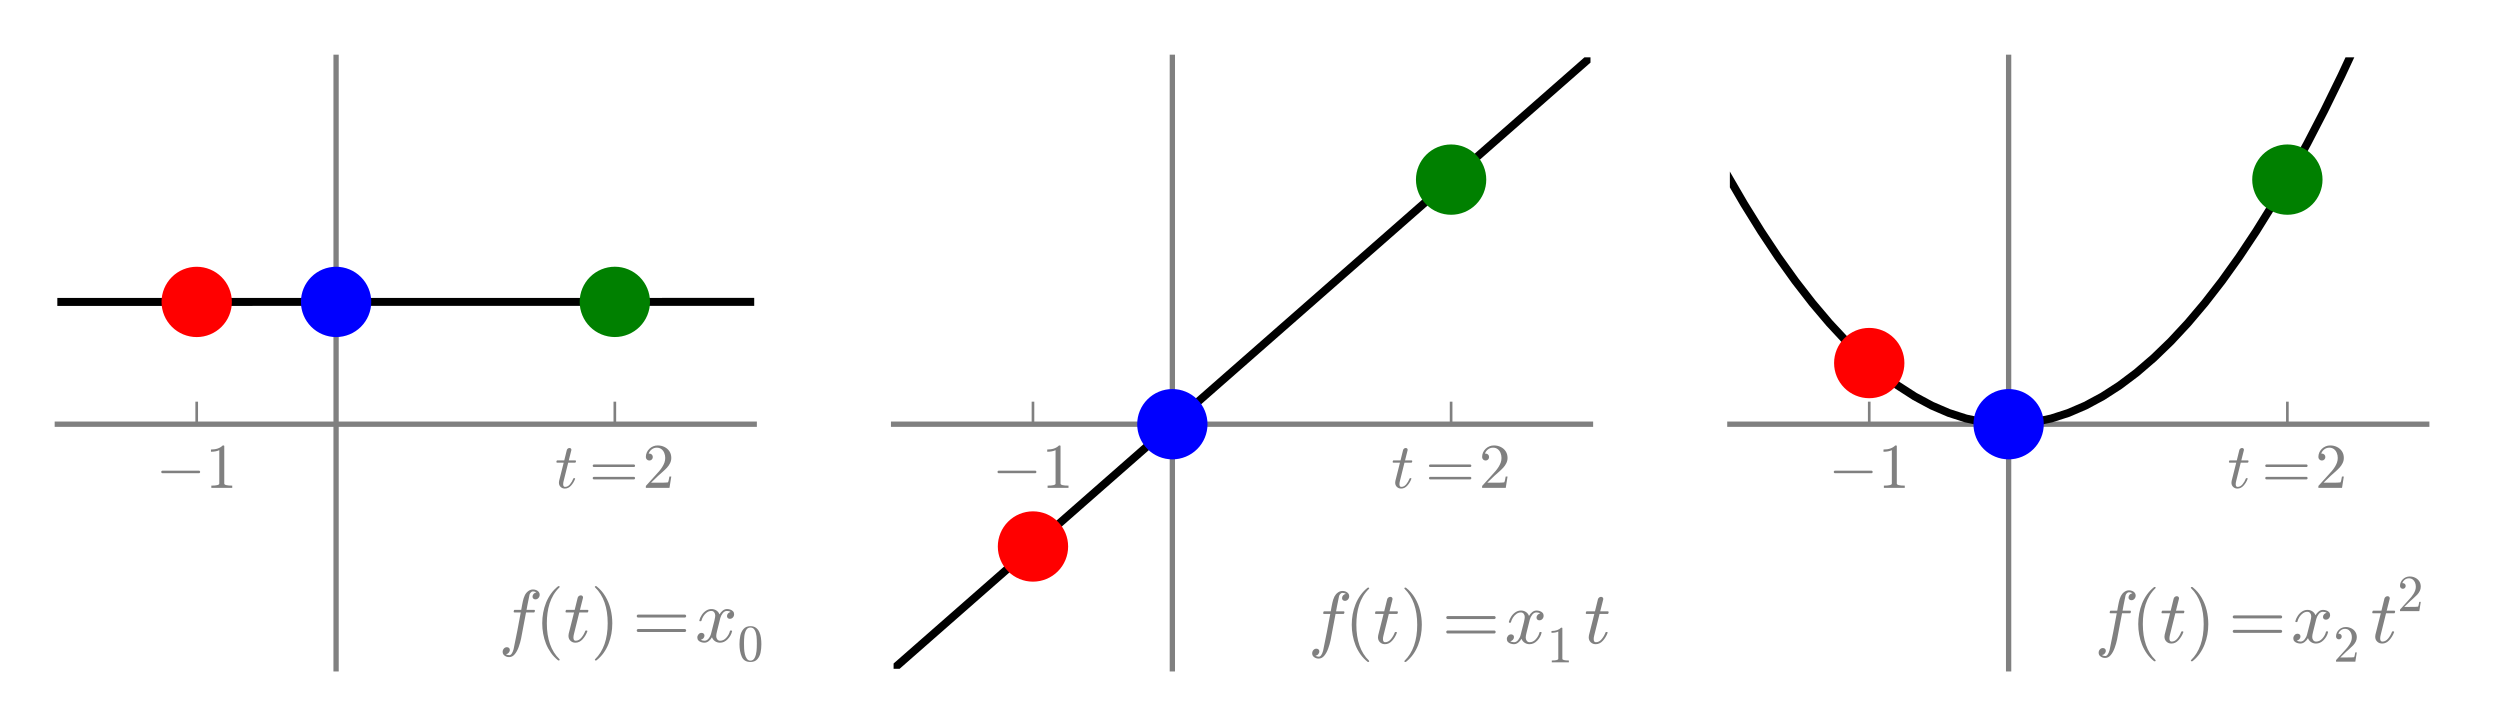 <?xml version="1.0" encoding="utf-8" standalone="no"?>
<!DOCTYPE svg PUBLIC "-//W3C//DTD SVG 1.1//EN"
  "http://www.w3.org/Graphics/SVG/1.1/DTD/svg11.dtd">
<!-- Created with matplotlib (http://matplotlib.org/) -->
<svg height="136pt" version="1.1" viewBox="0 0 471 136" width="471pt" xmlns="http://www.w3.org/2000/svg" xmlns:xlink="http://www.w3.org/1999/xlink">
 <defs>
  <style type="text/css">
*{stroke-linecap:square;stroke-linejoin:round;}
  </style>
 </defs>
 <g id="figure_1">
  <g id="patch_1">
   <path d="
M0 136.8
L471.939 136.8
L471.939 0
L0 0
z
" style="fill:none;opacity:0.0;"/>
  </g>
  <g id="axes_1">
   <g id="patch_2">
    <path d="
M10.8 126
L142.094 126
L142.094 10.8
L10.8 10.8
z
" style="fill:none;opacity:0.0;"/>
   </g>
   <g id="patch_3">
    <path d="
M10.8 79.92
L142.094 79.92" style="fill:none;stroke:#808080;"/>
   </g>
   <g id="patch_4">
    <path d="
M63.318 126
L63.318 10.8" style="fill:none;stroke:#808080;"/>
   </g>
   <g id="line2d_1">
    <path clip-path="url(#p2764d7a36d)" d="
M-15.459 56.887
M-1 56.886
L0.618 56.886
L3.833 56.885
L7.049 56.885
L10.264 56.885
L13.479 56.884
L16.695 56.884
L19.91 56.884
L23.126 56.883
L26.341 56.883
L29.556 56.883
L32.772 56.883
L35.987 56.882
L39.202 56.882
L42.418 56.882
L45.633 56.882
L48.849 56.881
L52.064 56.881
L55.279 56.881
L58.495 56.88
L61.71 56.88
L64.925 56.88
L68.141 56.88
L71.356 56.879
L74.571 56.879
L77.787 56.879
L81.002 56.878
L84.218 56.878
L87.433 56.878
L90.648 56.878
L93.864 56.877
L97.079 56.877
L100.294 56.877
L103.51 56.877
L106.725 56.876
L109.94 56.876
L113.156 56.876
L116.371 56.875
L119.587 56.875
L122.802 56.875
L126.017 56.874
L129.233 56.874
L132.448 56.874
L135.663 56.874
L138.879 56.873
L142.094 56.873" style="fill:none;stroke:#000000;stroke-width:1.5;"/>
   </g>
   <g id="PathCollection_1">
    <defs>
     <path d="
M0 6.124
C1.624 6.124 3.182 5.478 4.33 4.33
C5.478 3.182 6.124 1.624 6.124 0
C6.124 -1.624 5.478 -3.182 4.33 -4.33
C3.182 -5.478 1.624 -6.124 0 -6.124
C-1.624 -6.124 -3.182 -5.478 -4.33 -4.33
C-5.478 -3.182 -6.124 -1.624 -6.124 0
C-6.124 1.624 -5.478 3.182 -4.33 4.33
C-3.182 5.478 -1.624 6.124 0 6.124
z
" id="C0_0_b6e9a3c12a"/>
    </defs>
    <g clip-path="url(#p2764d7a36d)">
     <use style="fill:#ff0000;stroke:#ff0000;stroke-linecap:butt;" x="37.059" xlink:href="#C0_0_b6e9a3c12a" y="56.882"/>
    </g>
   </g>
   <g id="PathCollection_2">
    <defs>
     <path d="
M0 6.124
C1.624 6.124 3.182 5.478 4.33 4.33
C5.478 3.182 6.124 1.624 6.124 0
C6.124 -1.624 5.478 -3.182 4.33 -4.33
C3.182 -5.478 1.624 -6.124 0 -6.124
C-1.624 -6.124 -3.182 -5.478 -4.33 -4.33
C-5.478 -3.182 -6.124 -1.624 -6.124 0
C-6.124 1.624 -5.478 3.182 -4.33 4.33
C-3.182 5.478 -1.624 6.124 0 6.124
z
" id="C1_0_b6e9a3c12a"/>
    </defs>
    <g clip-path="url(#p2764d7a36d)">
     <use style="fill:#0000ff;stroke:#0000ff;stroke-linecap:butt;" x="63.318" xlink:href="#C1_0_b6e9a3c12a" y="56.88"/>
    </g>
   </g>
   <g id="PathCollection_3">
    <defs>
     <path d="
M0 6.124
C1.624 6.124 3.182 5.478 4.33 4.33
C5.478 3.182 6.124 1.624 6.124 0
C6.124 -1.624 5.478 -3.182 4.33 -4.33
C3.182 -5.478 1.624 -6.124 0 -6.124
C-1.624 -6.124 -3.182 -5.478 -4.33 -4.33
C-5.478 -3.182 -6.124 -1.624 -6.124 0
C-6.124 1.624 -5.478 3.182 -4.33 4.33
C-3.182 5.478 -1.624 6.124 0 6.124
z
" id="C2_0_b6e9a3c12a"/>
    </defs>
    <g clip-path="url(#p2764d7a36d)">
     <use style="fill:#008000;stroke:#008000;stroke-linecap:butt;" x="115.835" xlink:href="#C2_0_b6e9a3c12a" y="56.875"/>
    </g>
   </g>
   <g id="matplotlib.axis_1">
    <g id="xtick_1">
     <g id="line2d_2">
      <defs>
       <path d="
M0 0
L0 -4" id="mbe076cac57" style="stroke:#808080;stroke-linecap:butt;stroke-width:0.5;"/>
      </defs>
      <g>
       <use style="fill:#808080;stroke:#808080;stroke-linecap:butt;stroke-width:0.5;" x="37.059" xlink:href="#mbe076cac57" y="79.92"/>
      </g>
     </g>
     <g id="text_1">
      <!-- $-1$ -->
      <defs>
       <path d="
M9.281 0
L9.281 3.516
Q21.781 3.516 21.781 6.688
L21.781 59.188
Q16.609 56.688 8.688 56.688
L8.688 60.203
Q20.953 60.203 27.203 66.609
L28.609 66.609
Q28.953 66.609 29.266 66.328
Q29.594 66.062 29.594 65.719
L29.594 6.688
Q29.594 3.516 42.094 3.516
L42.094 0
z
" id="Cmr10-31"/>
       <path d="
M10.203 23
Q9.375 23 8.828 23.625
Q8.297 24.266 8.297 25
Q8.297 25.734 8.828 26.359
Q9.375 27 10.203 27
L67.578 27
Q68.359 27 68.875 26.359
Q69.391 25.734 69.391 25
Q69.391 24.266 68.875 23.625
Q68.359 23 67.578 23
z
" id="Cmsy10-a1"/>
      </defs>
      <g style="fill:#808080;" transform="translate(29.379 91.96)scale(0.12 -0.12)">
       <use transform="translate(0.0 0.391)" xlink:href="#Cmsy10-a1"/>
       <use transform="translate(77.686 0.391)" xlink:href="#Cmr10-31"/>
      </g>
     </g>
    </g>
    <g id="xtick_2">
     <g id="line2d_3">
      <g>
       <use style="fill:#808080;stroke:#808080;stroke-linecap:butt;stroke-width:0.5;" x="115.835" xlink:href="#mbe076cac57" y="79.92"/>
      </g>
     </g>
     <g id="text_2">
      <!-- $t=2$ -->
      <defs>
       <path d="
M4.984 0
L4.984 2.688
Q4.984 2.938 5.172 3.219
L20.703 20.406
Q24.219 24.219 26.406 26.797
Q28.609 29.391 30.75 32.766
Q32.906 36.141 34.156 39.625
Q35.406 43.109 35.406 47.016
Q35.406 51.125 33.891 54.859
Q32.375 58.594 29.375 60.844
Q26.375 63.094 22.125 63.094
Q17.781 63.094 14.312 60.469
Q10.844 57.859 9.422 53.719
Q9.812 53.812 10.5 53.812
Q12.75 53.812 14.328 52.297
Q15.922 50.781 15.922 48.391
Q15.922 46.094 14.328 44.5
Q12.75 42.922 10.5 42.922
Q8.156 42.922 6.562 44.547
Q4.984 46.188 4.984 48.391
Q4.984 52.156 6.391 55.438
Q7.812 58.734 10.469 61.297
Q13.141 63.875 16.484 65.234
Q19.828 66.609 23.578 66.609
Q29.297 66.609 34.219 64.188
Q39.156 61.766 42.031 57.344
Q44.922 52.938 44.922 47.016
Q44.922 42.672 43.016 38.766
Q41.109 34.859 38.125 31.656
Q35.156 28.469 30.516 24.406
Q25.875 20.359 24.422 19
L13.094 8.109
L22.703 8.109
Q29.781 8.109 34.547 8.219
Q39.312 8.344 39.594 8.594
Q40.766 9.859 42 17.828
L44.922 17.828
L42.094 0
z
" id="Cmr10-32"/>
       <path d="
M6.203 8.109
Q6.203 9.578 6.5 10.891
L13.719 39.594
L3.219 39.594
Q2.203 39.594 2.203 40.922
Q2.594 43.109 3.516 43.109
L14.594 43.109
L18.609 59.422
Q19 60.75 20.172 61.672
Q21.344 62.594 22.797 62.594
Q24.078 62.594 24.922 61.828
Q25.781 61.078 25.781 59.812
Q25.781 59.516 25.75 59.344
Q25.734 59.188 25.688 58.984
L21.688 43.109
L31.984 43.109
Q33.016 43.109 33.016 41.797
Q32.953 41.547 32.812 40.953
Q32.672 40.375 32.422 39.984
Q32.172 39.594 31.688 39.594
L20.797 39.594
L13.625 10.688
Q12.891 7.859 12.891 5.812
Q12.891 1.516 15.828 1.516
Q20.219 1.516 23.609 5.641
Q27 9.766 28.812 14.703
Q29.203 15.281 29.594 15.281
L30.812 15.281
Q31.203 15.281 31.438 15.016
Q31.688 14.75 31.688 14.406
Q31.688 14.203 31.594 14.109
Q29.391 8.062 25.188 3.469
Q21 -1.125 15.578 -1.125
Q11.625 -1.125 8.906 1.453
Q6.203 4.047 6.203 8.109" id="Cmmi10-74"/>
       <path d="
M7.516 13.281
Q6.688 13.281 6.141 13.906
Q5.609 14.547 5.609 15.281
Q5.609 16.109 6.141 16.688
Q6.688 17.281 7.516 17.281
L70.312 17.281
Q71.047 17.281 71.578 16.688
Q72.125 16.109 72.125 15.281
Q72.125 14.547 71.578 13.906
Q71.047 13.281 70.312 13.281
z

M7.516 32.719
Q6.688 32.719 6.141 33.297
Q5.609 33.891 5.609 34.719
Q5.609 35.453 6.141 36.078
Q6.688 36.719 7.516 36.719
L70.312 36.719
Q71.047 36.719 71.578 36.078
Q72.125 35.453 72.125 34.719
Q72.125 33.891 71.578 33.297
Q71.047 32.719 70.312 32.719
z
" id="Cmr10-3d"/>
      </defs>
      <g style="fill:#808080;" transform="translate(104.555 92.2)scale(0.12 -0.12)">
       <use transform="translate(0.0 2.391)" xlink:href="#Cmmi10-74"/>
       <use transform="translate(53.643 2.391)" xlink:href="#Cmr10-3d"/>
       <use transform="translate(137.701 2.391)" xlink:href="#Cmr10-32"/>
      </g>
     </g>
    </g>
   </g>
   <g id="matplotlib.axis_2"/>
   <g id="patch_5">
    <path d="
M10.8 10.8
L142.094 10.8" style="fill:none;opacity:0.0;"/>
   </g>
   <g id="patch_6">
    <path d="
M142.094 126
L142.094 10.8" style="fill:none;opacity:0.0;"/>
   </g>
   <g id="text_3">
    <!-- $f(t)=x_0$ -->
    <defs>
     <path d="
M31 -24.812
Q25.438 -20.406 21.406 -14.719
Q17.391 -9.031 14.812 -2.578
Q12.25 3.859 10.984 10.891
Q9.719 17.922 9.719 25
Q9.719 32.172 10.984 39.203
Q12.25 46.234 14.859 52.734
Q17.484 59.234 21.531 64.891
Q25.594 70.562 31 74.812
Q31 75 31.5 75
L32.422 75
Q32.719 75 32.953 74.734
Q33.203 74.469 33.203 74.125
Q33.203 73.688 33.016 73.484
Q28.125 68.703 24.875 63.234
Q21.625 57.766 19.641 51.578
Q17.672 45.406 16.797 38.781
Q15.922 32.172 15.922 25
Q15.922 -6.781 32.906 -23.297
Q33.203 -23.578 33.203 -24.125
Q33.203 -24.359 32.938 -24.672
Q32.672 -25 32.422 -25
L31.5 -25
Q31 -25 31 -24.812" id="Cmr10-28"/>
     <path d="
M6.5 -25
Q5.609 -25 5.609 -24.125
Q5.609 -23.688 5.812 -23.484
Q22.906 -6.781 22.906 25
Q22.906 56.781 6 73.297
Q5.609 73.531 5.609 74.125
Q5.609 74.469 5.875 74.734
Q6.156 75 6.5 75
L7.422 75
Q7.719 75 7.906 74.812
Q15.094 69.141 19.875 61.031
Q24.656 52.938 26.875 43.75
Q29.109 34.578 29.109 25
Q29.109 17.922 27.906 11.062
Q26.703 4.203 24.094 -2.453
Q21.484 -9.125 17.484 -14.766
Q13.484 -20.406 7.906 -24.812
Q7.719 -25 7.422 -25
z
" id="Cmr10-29"/>
     <path d="
M7.812 2.875
Q9.578 1.516 12.797 1.516
Q15.922 1.516 18.312 4.516
Q20.703 7.516 21.578 11.078
L26.125 28.812
Q27.203 33.641 27.203 35.406
Q27.203 37.891 25.812 39.75
Q24.422 41.609 21.922 41.609
Q18.75 41.609 15.969 39.625
Q13.188 37.641 11.281 34.594
Q9.375 31.547 8.594 28.422
Q8.406 27.781 7.812 27.781
L6.594 27.781
Q5.812 27.781 5.812 28.719
L5.812 29
Q6.781 32.719 9.125 36.25
Q11.469 39.797 14.859 41.984
Q18.266 44.188 22.125 44.188
Q25.781 44.188 28.734 42.234
Q31.688 40.281 32.906 36.922
Q34.625 39.984 37.281 42.078
Q39.938 44.188 43.109 44.188
Q45.266 44.188 47.5 43.422
Q49.75 42.672 51.172 41.109
Q52.594 39.547 52.594 37.203
Q52.594 34.672 50.953 32.828
Q49.312 31 46.781 31
Q45.172 31 44.094 32.031
Q43.016 33.062 43.016 34.625
Q43.016 36.719 44.453 38.297
Q45.906 39.891 47.906 40.188
Q46.094 41.609 42.922 41.609
Q39.703 41.609 37.328 38.625
Q34.969 35.641 33.984 31.984
L29.594 14.312
Q28.516 10.297 28.516 7.719
Q28.516 5.172 29.953 3.344
Q31.391 1.516 33.797 1.516
Q38.484 1.516 42.156 5.641
Q45.844 9.766 47.016 14.703
Q47.219 15.281 47.797 15.281
L49.031 15.281
Q49.422 15.281 49.656 15.016
Q49.906 14.75 49.906 14.406
Q49.906 14.312 49.812 14.109
Q48.391 8.156 43.844 3.516
Q39.312 -1.125 33.594 -1.125
Q29.938 -1.125 26.984 0.844
Q24.031 2.828 22.797 6.203
Q21.234 3.266 18.469 1.062
Q15.719 -1.125 12.594 -1.125
Q10.453 -1.125 8.172 -0.359
Q5.906 0.391 4.484 1.953
Q3.078 3.516 3.078 5.906
Q3.078 8.25 4.703 10.172
Q6.344 12.109 8.797 12.109
Q10.453 12.109 11.578 11.109
Q12.703 10.109 12.703 8.5
Q12.703 6.391 11.297 4.828
Q9.906 3.266 7.812 2.875" id="Cmmi10-78"/>
     <path d="
M25 -2.203
Q12.75 -2.203 8.328 7.875
Q3.906 17.969 3.906 31.891
Q3.906 40.578 5.484 48.234
Q7.078 55.906 11.781 61.25
Q16.5 66.609 25 66.609
Q31.594 66.609 35.781 63.375
Q39.984 60.156 42.188 55.047
Q44.391 49.953 45.188 44.109
Q46 38.281 46 31.891
Q46 23.297 44.406 15.797
Q42.828 8.297 38.188 3.047
Q33.547 -2.203 25 -2.203
M25 0.391
Q30.562 0.391 33.297 6.094
Q36.031 11.812 36.672 18.75
Q37.312 25.688 37.312 33.5
Q37.312 41.016 36.672 47.359
Q36.031 53.719 33.312 58.859
Q30.609 64.016 25 64.016
Q19.344 64.016 16.609 58.828
Q13.875 53.656 13.234 47.328
Q12.594 41.016 12.594 33.5
Q12.594 27.938 12.859 23
Q13.141 18.062 14.312 12.812
Q15.484 7.562 18.094 3.969
Q20.703 0.391 25 0.391" id="Cmr10-30"/>
     <path d="
M9.719 -16.5
Q11.578 -17.922 14.203 -17.922
Q17.781 -17.922 20.016 -10.016
Q20.953 -6.203 25.094 15.094
L29.688 39.594
L21.094 39.594
Q20.125 39.594 20.125 40.922
Q20.516 43.109 21.391 43.109
L30.328 43.109
L31.5 49.609
Q32.078 52.641 32.562 54.812
Q33.062 56.984 33.625 58.828
Q34.188 60.688 35.297 62.984
Q37.016 66.266 39.922 68.391
Q42.828 70.516 46.188 70.516
Q48.391 70.516 50.469 69.703
Q52.547 68.891 53.859 67.281
Q55.172 65.672 55.172 63.484
Q55.172 60.938 53.484 59.047
Q51.812 57.172 49.422 57.172
Q47.797 57.172 46.656 58.172
Q45.516 59.188 45.516 60.797
Q45.516 62.984 47 64.625
Q48.484 66.266 50.688 66.5
Q48.828 67.922 46.094 67.922
Q44.578 67.922 43.234 66.5
Q41.891 65.094 41.5 63.484
Q40.875 60.938 38.719 49.703
L37.5 43.109
L47.797 43.109
Q48.781 43.109 48.781 41.797
Q48.734 41.547 48.578 40.938
Q48.438 40.328 48.172 39.953
Q47.906 39.594 47.516 39.594
L36.812 39.594
L32.172 15.188
Q31.297 9.859 30.141 4.359
Q29 -1.125 26.922 -6.906
Q24.859 -12.703 21.625 -16.609
Q18.406 -20.516 14.016 -20.516
Q10.641 -20.516 7.984 -18.578
Q5.328 -16.656 5.328 -13.484
Q5.328 -10.938 6.953 -9.047
Q8.594 -7.172 11.078 -7.172
Q12.75 -7.172 13.859 -8.172
Q14.984 -9.188 14.984 -10.797
Q14.984 -12.938 13.391 -14.719
Q11.812 -16.5 9.719 -16.5" id="Cmmi10-66"/>
    </defs>
    <g style="fill:#808080;" transform="translate(93.953 124.848)scale(0.14 -0.14)">
     <use transform="translate(0.0 28.0)" xlink:href="#Cmmi10-66"/>
     <use transform="translate(48.877 28.0)" xlink:href="#Cmr10-28"/>
     <use transform="translate(87.695 28.0)" xlink:href="#Cmmi10-74"/>
     <use transform="translate(123.779 28.0)" xlink:href="#Cmr10-29"/>
     <use transform="translate(180.156 28.0)" xlink:href="#Cmr10-3d"/>
     <use transform="translate(264.215 28.0)" xlink:href="#Cmmi10-78"/>
     <use transform="translate(321.295 2.491)scale(0.7)" xlink:href="#Cmr10-30"/>
    </g>
   </g>
  </g>
  <g id="axes_2">
   <g id="patch_7">
    <path d="
M168.353 126
L299.647 126
L299.647 10.8
L168.353 10.8
z
" style="fill:none;opacity:0.0;"/>
   </g>
   <g id="patch_8">
    <path d="
M168.353 79.92
L299.647 79.92" style="fill:none;stroke:#808080;"/>
   </g>
   <g id="patch_9">
    <path d="
M220.871 126
L220.871 10.8" style="fill:none;stroke:#808080;"/>
   </g>
   <g id="line2d_4">
    <path clip-path="url(#pb87bddfd2f)" d="
M142.094 149.04
M154.904 137.8
L154.956 137.755
L158.171 134.934
L161.386 132.113
L164.602 129.291
L167.817 126.47
L171.032 123.649
L174.248 120.828
L177.463 118.007
L180.679 115.185
L183.894 112.364
L187.109 109.543
L190.325 106.722
L193.54 103.9
L196.755 101.079
L199.971 98.258
L203.186 95.437
L206.401 92.615
L209.617 89.794
L212.832 86.973
L216.048 84.152
L219.263 81.331
L222.478 78.509
L225.694 75.688
L228.909 72.867
L232.124 70.046
L235.34 67.225
L238.555 64.403
L241.77 61.582
L244.986 58.761
L248.201 55.94
L251.417 53.118
L254.632 50.297
L257.847 47.476
L261.063 44.655
L264.278 41.834
L267.493 39.012
L270.709 36.191
L273.924 33.37
L277.139 30.549
L280.355 27.727
L283.57 24.906
L286.786 22.085
L290.001 19.264
L293.216 16.442
L296.432 13.621
L299.647 10.8" style="fill:none;stroke:#000000;stroke-width:1.5;"/>
   </g>
   <g id="PathCollection_4">
    <defs>
     <path d="
M0 6.124
C1.624 6.124 3.182 5.478 4.33 4.33
C5.478 3.182 6.124 1.624 6.124 0
C6.124 -1.624 5.478 -3.182 4.33 -4.33
C3.182 -5.478 1.624 -6.124 0 -6.124
C-1.624 -6.124 -3.182 -5.478 -4.33 -4.33
C-5.478 -3.182 -6.124 -1.624 -6.124 0
C-6.124 1.624 -5.478 3.182 -4.33 4.33
C-3.182 5.478 -1.624 6.124 0 6.124
z
" id="C3_0_b6e9a3c12a"/>
    </defs>
    <g clip-path="url(#pb87bddfd2f)">
     <use style="fill:#ff0000;stroke:#ff0000;stroke-linecap:butt;" x="194.612" xlink:href="#C3_0_b6e9a3c12a" y="102.96"/>
    </g>
   </g>
   <g id="PathCollection_5">
    <defs>
     <path d="
M0 6.124
C1.624 6.124 3.182 5.478 4.33 4.33
C5.478 3.182 6.124 1.624 6.124 0
C6.124 -1.624 5.478 -3.182 4.33 -4.33
C3.182 -5.478 1.624 -6.124 0 -6.124
C-1.624 -6.124 -3.182 -5.478 -4.33 -4.33
C-5.478 -3.182 -6.124 -1.624 -6.124 0
C-6.124 1.624 -5.478 3.182 -4.33 4.33
C-3.182 5.478 -1.624 6.124 0 6.124
z
" id="C4_0_b6e9a3c12a"/>
    </defs>
    <g clip-path="url(#pb87bddfd2f)">
     <use style="fill:#0000ff;stroke:#0000ff;stroke-linecap:butt;" x="220.871" xlink:href="#C4_0_b6e9a3c12a" y="79.92"/>
    </g>
   </g>
   <g id="PathCollection_6">
    <defs>
     <path d="
M0 6.124
C1.624 6.124 3.182 5.478 4.33 4.33
C5.478 3.182 6.124 1.624 6.124 0
C6.124 -1.624 5.478 -3.182 4.33 -4.33
C3.182 -5.478 1.624 -6.124 0 -6.124
C-1.624 -6.124 -3.182 -5.478 -4.33 -4.33
C-5.478 -3.182 -6.124 -1.624 -6.124 0
C-6.124 1.624 -5.478 3.182 -4.33 4.33
C-3.182 5.478 -1.624 6.124 0 6.124
z
" id="C5_0_b6e9a3c12a"/>
    </defs>
    <g clip-path="url(#pb87bddfd2f)">
     <use style="fill:#008000;stroke:#008000;stroke-linecap:butt;" x="273.388" xlink:href="#C5_0_b6e9a3c12a" y="33.84"/>
    </g>
   </g>
   <g id="matplotlib.axis_3">
    <g id="xtick_3">
     <g id="line2d_5">
      <g>
       <use style="fill:#808080;stroke:#808080;stroke-linecap:butt;stroke-width:0.5;" x="194.612" xlink:href="#mbe076cac57" y="79.92"/>
      </g>
     </g>
     <g id="text_4">
      <!-- $-1$ -->
      <g style="fill:#808080;" transform="translate(186.932 91.96)scale(0.12 -0.12)">
       <use transform="translate(0.0 0.391)" xlink:href="#Cmsy10-a1"/>
       <use transform="translate(77.686 0.391)" xlink:href="#Cmr10-31"/>
      </g>
     </g>
    </g>
    <g id="xtick_4">
     <g id="line2d_6">
      <g>
       <use style="fill:#808080;stroke:#808080;stroke-linecap:butt;stroke-width:0.5;" x="273.388" xlink:href="#mbe076cac57" y="79.92"/>
      </g>
     </g>
     <g id="text_5">
      <!-- $t=2$ -->
      <g style="fill:#808080;" transform="translate(262.108 92.2)scale(0.12 -0.12)">
       <use transform="translate(0.0 2.391)" xlink:href="#Cmmi10-74"/>
       <use transform="translate(53.643 2.391)" xlink:href="#Cmr10-3d"/>
       <use transform="translate(137.701 2.391)" xlink:href="#Cmr10-32"/>
      </g>
     </g>
    </g>
   </g>
   <g id="matplotlib.axis_4"/>
   <g id="patch_10">
    <path d="
M168.353 10.8
L299.647 10.8" style="fill:none;opacity:0.0;"/>
   </g>
   <g id="patch_11">
    <path d="
M299.647 126
L299.647 10.8" style="fill:none;opacity:0.0;"/>
   </g>
   <g id="text_6">
    <!-- $f(t)=x_1 t$ -->
    <g style="fill:#808080;" transform="translate(246.466 124.848)scale(0.14 -0.14)">
     <use transform="translate(0.0 26.0)" xlink:href="#Cmmi10-66"/>
     <use transform="translate(48.877 26.0)" xlink:href="#Cmr10-28"/>
     <use transform="translate(87.695 26.0)" xlink:href="#Cmmi10-74"/>
     <use transform="translate(123.779 26.0)" xlink:href="#Cmr10-29"/>
     <use transform="translate(180.156 26.0)" xlink:href="#Cmr10-3d"/>
     <use transform="translate(264.215 26.0)" xlink:href="#Cmmi10-78"/>
     <use transform="translate(321.295 0.491)scale(0.7)" xlink:href="#Cmr10-31"/>
     <use transform="translate(371.295 26.0)" xlink:href="#Cmmi10-74"/>
    </g>
   </g>
  </g>
  <g id="axes_3">
   <g id="patch_12">
    <path d="
M325.906 126
L457.2 126
L457.2 10.8
L325.906 10.8
z
" style="fill:none;opacity:0.0;"/>
   </g>
   <g id="patch_13">
    <path d="
M325.906 79.92
L457.2 79.92" style="fill:none;stroke:#808080;"/>
   </g>
   <g id="patch_14">
    <path d="
M378.424 126
L378.424 10.8" style="fill:none;stroke:#808080;"/>
   </g>
   <g id="line2d_7">
    <path clip-path="url(#pf7c431923b)" d="
M299.647 -23.76
M308.838 -1
L309.293 0.076
L312.509 7.331
L315.724 14.24
L318.939 20.804
L322.155 27.022
L325.37 32.895
L328.585 38.422
L331.801 43.604
L335.016 48.44
L338.231 52.931
L341.447 57.077
L344.662 60.877
L347.878 64.331
L351.093 67.44
L354.308 70.204
L357.524 72.622
L360.739 74.695
L363.954 76.422
L367.17 77.804
L370.385 78.84
L373.6 79.531
L376.816 79.877
L380.031 79.877
L383.247 79.531
L386.462 78.84
L389.677 77.804
L392.893 76.422
L396.108 74.695
L399.323 72.622
L402.539 70.204
L405.754 67.44
L408.97 64.331
L412.185 60.877
L415.4 57.077
L418.616 52.931
L421.831 48.44
L425.046 43.604
L428.262 38.422
L431.477 32.895
L434.692 27.022
L437.908 20.804
L441.123 14.24
L444.339 7.331
L447.554 0.076
L448.009 -1" style="fill:none;stroke:#000000;stroke-width:1.5;"/>
   </g>
   <g id="PathCollection_7">
    <defs>
     <path d="
M0 6.124
C1.624 6.124 3.182 5.478 4.33 4.33
C5.478 3.182 6.124 1.624 6.124 0
C6.124 -1.624 5.478 -3.182 4.33 -4.33
C3.182 -5.478 1.624 -6.124 0 -6.124
C-1.624 -6.124 -3.182 -5.478 -4.33 -4.33
C-5.478 -3.182 -6.124 -1.624 -6.124 0
C-6.124 1.624 -5.478 3.182 -4.33 4.33
C-3.182 5.478 -1.624 6.124 0 6.124
z
" id="C6_0_b6e9a3c12a"/>
    </defs>
    <g clip-path="url(#pf7c431923b)">
     <use style="fill:#ff0000;stroke:#ff0000;stroke-linecap:butt;" x="352.165" xlink:href="#C6_0_b6e9a3c12a" y="68.4"/>
    </g>
   </g>
   <g id="PathCollection_8">
    <defs>
     <path d="
M0 6.124
C1.624 6.124 3.182 5.478 4.33 4.33
C5.478 3.182 6.124 1.624 6.124 0
C6.124 -1.624 5.478 -3.182 4.33 -4.33
C3.182 -5.478 1.624 -6.124 0 -6.124
C-1.624 -6.124 -3.182 -5.478 -4.33 -4.33
C-5.478 -3.182 -6.124 -1.624 -6.124 0
C-6.124 1.624 -5.478 3.182 -4.33 4.33
C-3.182 5.478 -1.624 6.124 0 6.124
z
" id="C7_0_b6e9a3c12a"/>
    </defs>
    <g clip-path="url(#pf7c431923b)">
     <use style="fill:#0000ff;stroke:#0000ff;stroke-linecap:butt;" x="378.424" xlink:href="#C7_0_b6e9a3c12a" y="79.92"/>
    </g>
   </g>
   <g id="PathCollection_9">
    <defs>
     <path d="
M0 6.124
C1.624 6.124 3.182 5.478 4.33 4.33
C5.478 3.182 6.124 1.624 6.124 0
C6.124 -1.624 5.478 -3.182 4.33 -4.33
C3.182 -5.478 1.624 -6.124 0 -6.124
C-1.624 -6.124 -3.182 -5.478 -4.33 -4.33
C-5.478 -3.182 -6.124 -1.624 -6.124 0
C-6.124 1.624 -5.478 3.182 -4.33 4.33
C-3.182 5.478 -1.624 6.124 0 6.124
z
" id="C8_0_b6e9a3c12a"/>
    </defs>
    <g clip-path="url(#pf7c431923b)">
     <use style="fill:#008000;stroke:#008000;stroke-linecap:butt;" x="430.941" xlink:href="#C8_0_b6e9a3c12a" y="33.84"/>
    </g>
   </g>
   <g id="matplotlib.axis_5">
    <g id="xtick_5">
     <g id="line2d_8">
      <g>
       <use style="fill:#808080;stroke:#808080;stroke-linecap:butt;stroke-width:0.5;" x="352.165" xlink:href="#mbe076cac57" y="79.92"/>
      </g>
     </g>
     <g id="text_7">
      <!-- $-1$ -->
      <g style="fill:#808080;" transform="translate(344.485 91.96)scale(0.12 -0.12)">
       <use transform="translate(0.0 0.391)" xlink:href="#Cmsy10-a1"/>
       <use transform="translate(77.686 0.391)" xlink:href="#Cmr10-31"/>
      </g>
     </g>
    </g>
    <g id="xtick_6">
     <g id="line2d_9">
      <g>
       <use style="fill:#808080;stroke:#808080;stroke-linecap:butt;stroke-width:0.5;" x="430.941" xlink:href="#mbe076cac57" y="79.92"/>
      </g>
     </g>
     <g id="text_8">
      <!-- $t=2$ -->
      <g style="fill:#808080;" transform="translate(419.661 92.2)scale(0.12 -0.12)">
       <use transform="translate(0.0 2.391)" xlink:href="#Cmmi10-74"/>
       <use transform="translate(53.643 2.391)" xlink:href="#Cmr10-3d"/>
       <use transform="translate(137.701 2.391)" xlink:href="#Cmr10-32"/>
      </g>
     </g>
    </g>
   </g>
   <g id="matplotlib.axis_6"/>
   <g id="patch_15">
    <path d="
M325.906 10.8
L457.2 10.8" style="fill:none;opacity:0.0;"/>
   </g>
   <g id="patch_16">
    <path d="
M457.2 126
L457.2 10.8" style="fill:none;opacity:0.0;"/>
   </g>
   <g id="text_9">
    <!-- $f(t)=x_2 t^2$ -->
    <g style="fill:#808080;" transform="translate(394.639 124.848)scale(0.14 -0.14)">
     <use transform="translate(0.0 26.858)" xlink:href="#Cmmi10-66"/>
     <use transform="translate(48.877 26.858)" xlink:href="#Cmr10-28"/>
     <use transform="translate(87.695 26.858)" xlink:href="#Cmmi10-74"/>
     <use transform="translate(123.779 26.858)" xlink:href="#Cmr10-29"/>
     <use transform="translate(180.156 26.858)" xlink:href="#Cmr10-3d"/>
     <use transform="translate(264.215 26.858)" xlink:href="#Cmmi10-78"/>
     <use transform="translate(321.295 1.348)scale(0.7)" xlink:href="#Cmr10-32"/>
     <use transform="translate(371.295 26.858)" xlink:href="#Cmmi10-74"/>
     <use transform="translate(407.379 69.373)scale(0.7)" xlink:href="#Cmr10-32"/>
    </g>
   </g>
  </g>
 </g>
 <defs>
  <clipPath id="pf7c431923b">
   <rect height="115.2" width="131.294" x="325.906" y="10.8"/>
  </clipPath>
  <clipPath id="pb87bddfd2f">
   <rect height="115.2" width="131.294" x="168.353" y="10.8"/>
  </clipPath>
  <clipPath id="p2764d7a36d">
   <rect height="115.2" width="131.294" x="10.8" y="10.8"/>
  </clipPath>
 </defs>
</svg>
